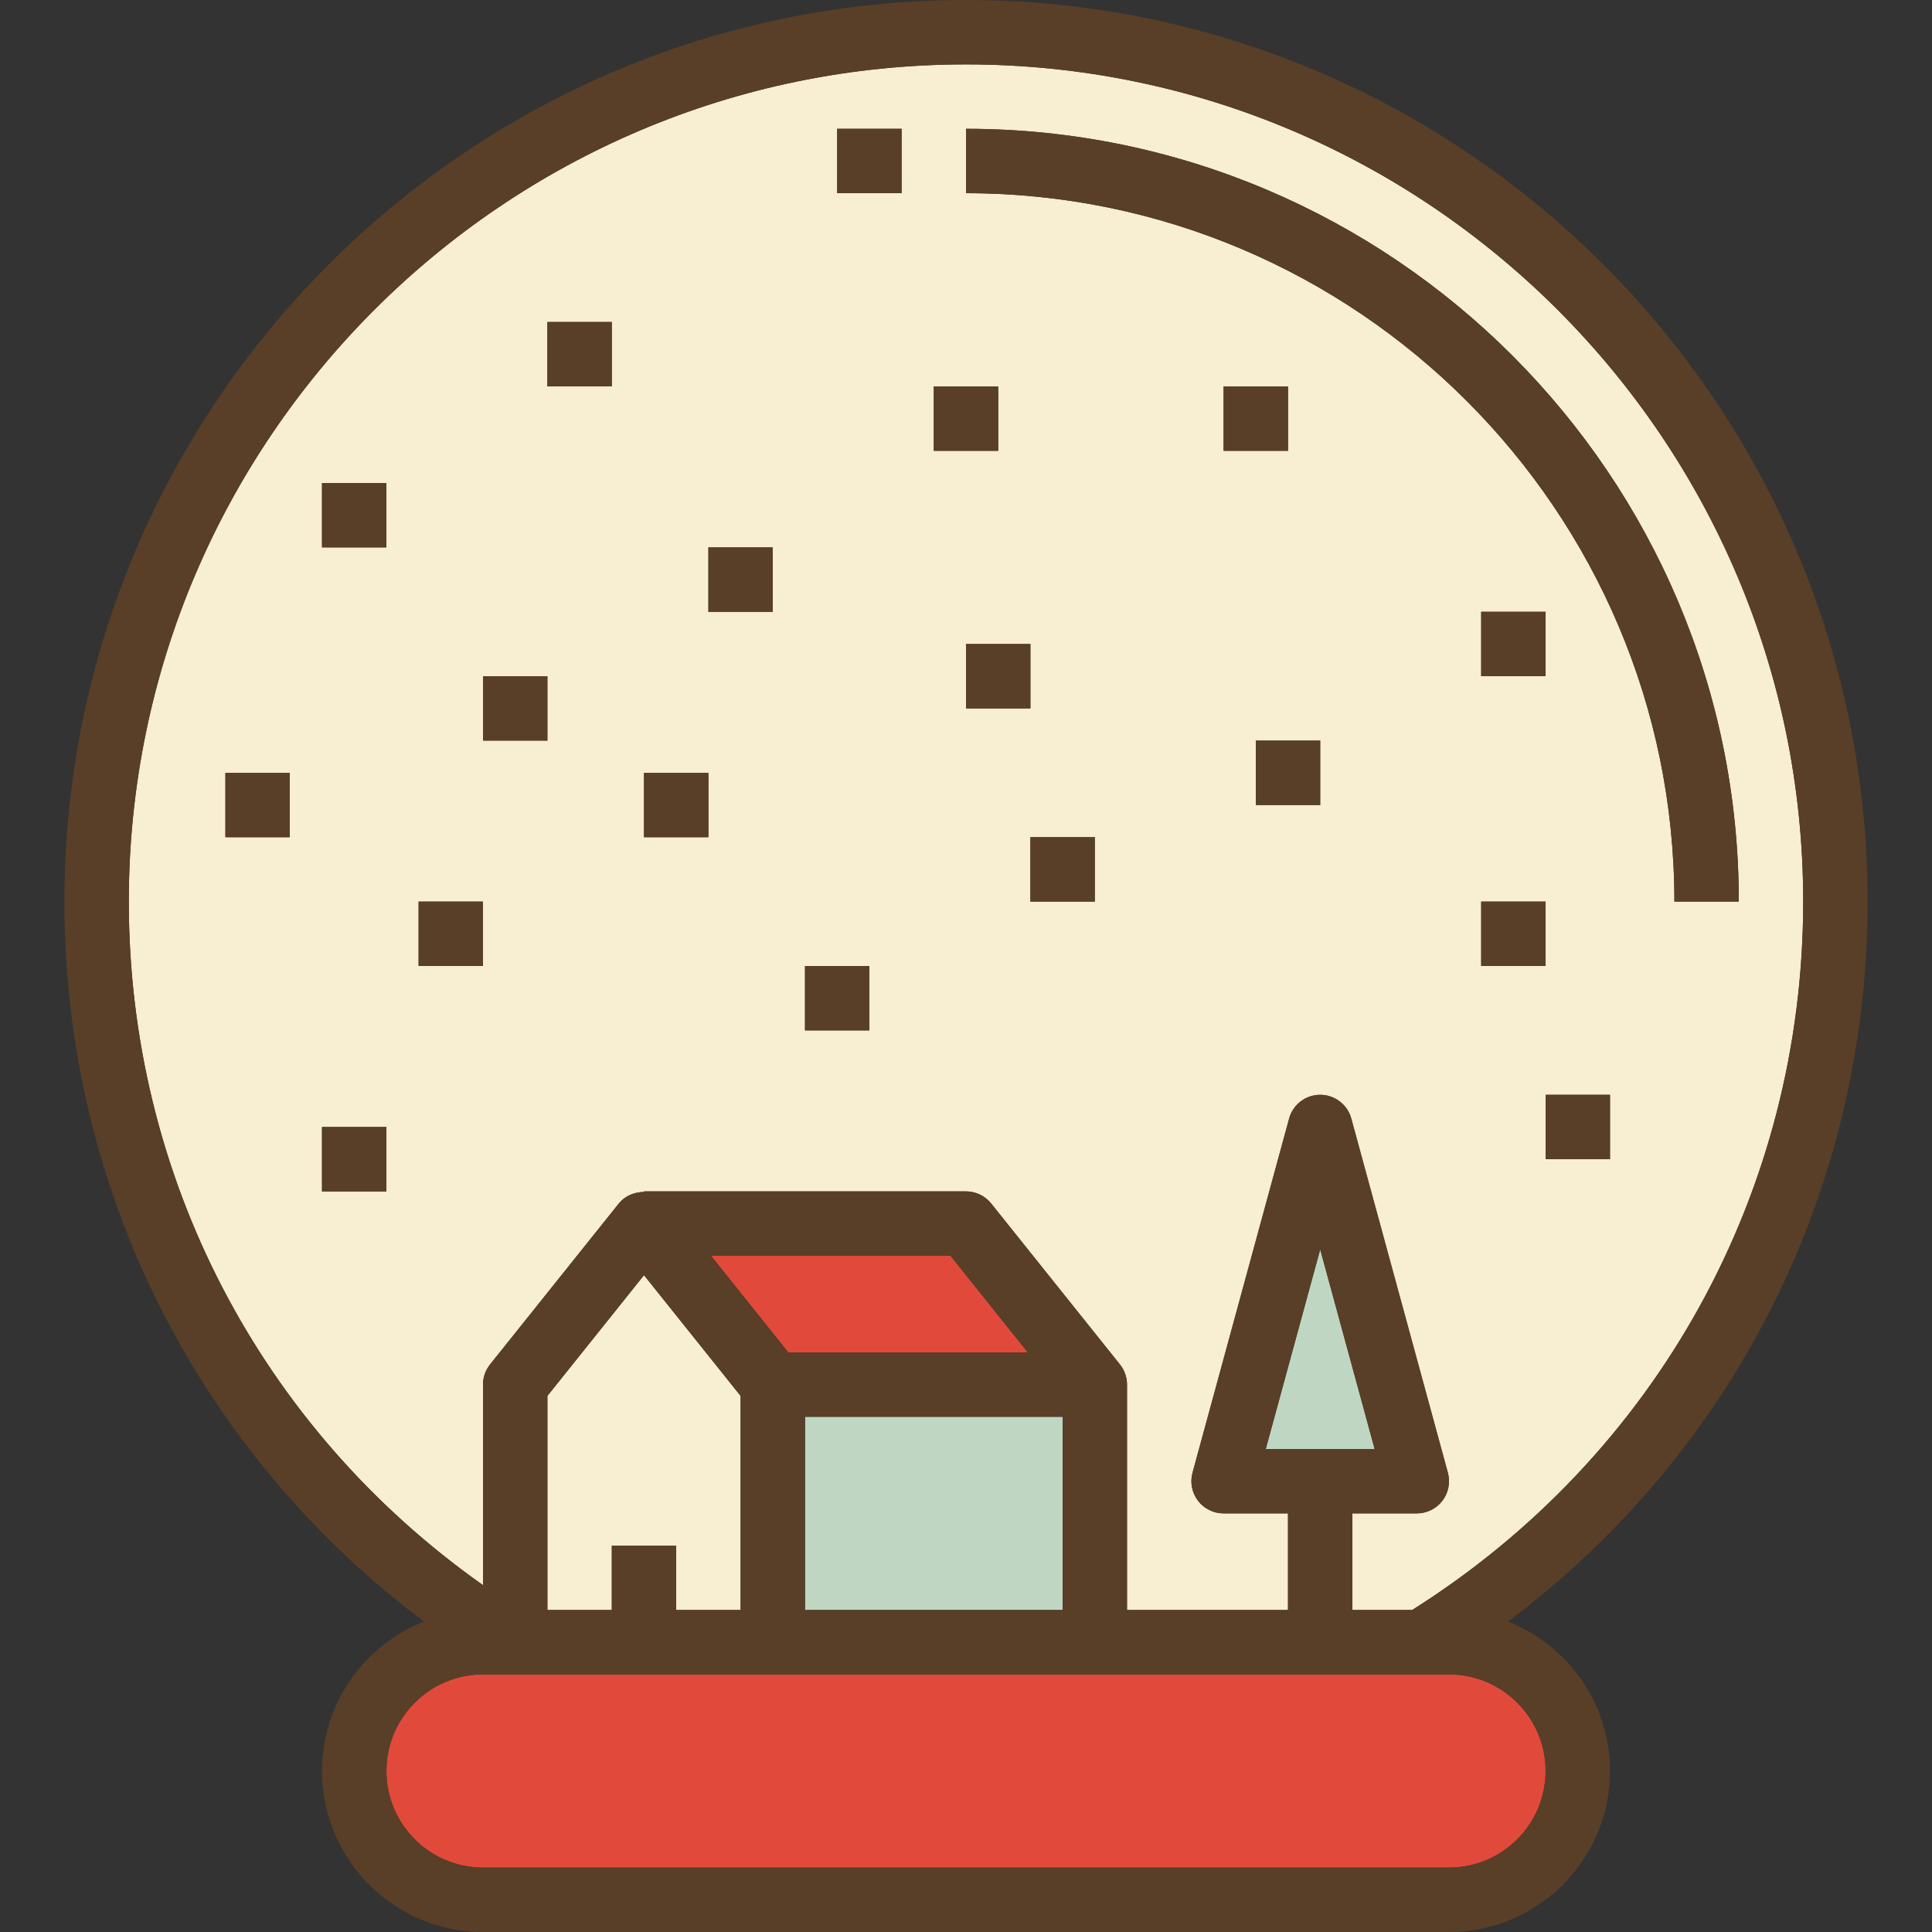 <?xml version="1.0" encoding="iso-8859-1"?>
<!-- Generator: Adobe Illustrator 19.0.0, SVG Export Plug-In . SVG Version: 6.00 Build 0)  -->
<svg version="1.1" id="Capa_1" xmlns="http://www.w3.org/2000/svg" xmlns:xlink="http://www.w3.org/1999/xlink" x="0px" y="0px"
	 viewBox="0 0 480 480" style="enable-background:new 0 0 480 480;" xml:space="preserve">
<rect x="0" y="0" width="480" height="480" fill="#333333" stroke="none"/>
<polygon style="fill:#BFD7C2;" points="328,310.408 314.472,360 341.528,360 "/>
<g>
	<path style="fill:#F8EED1;" d="M240,16C125.304,16,32,109.304,32,224c0,68.28,32.68,130.792,88,169.824V344
		c0-1.824,0.616-3.576,1.752-5l32-40c1.512-1.896,3.88-2.848,6.248-2.848V296h80c2.432,0,4.728,1.104,6.248,3l32,40
		c1.136,1.424,1.752,3.176,1.752,5v56h40v-24h-16c-2.496,0-4.848-1.168-6.36-3.144c-1.512-1.984-2.016-4.56-1.36-6.96l24-88
		c0.952-3.48,4.112-5.896,7.72-5.896s6.768,2.416,7.72,5.896l24,88c0.656,2.4,0.152,4.976-1.36,6.96
		c-1.52,1.976-3.872,3.144-6.36,3.144h-16v24h14.848C411.728,361.6,448,295.976,448,224C448,109.304,354.688,16,240,16z M72,208H56
		v-16h16V208z M96,296H80v-16h16V296z M96,136H80v-16h16V136z M120,240h-16v-16h16V240z M136,184h-16v-16h16V184z M152,96h-16V80h16
		V96z M176,208h-16v-16h16V208z M192,152h-16v-16h16V152z M216,256h-16v-16h16V256z M224,48h-16V32h16V48z M232,112V96h16v16H232z
		 M240,176v-16h16v16H240z M272,224h-16v-16h16V224z M328,200h-16v-16h16V200z M304,112V96h16v16H304z M384,224v16h-16v-16H384z
		 M368,168v-16h16v16H368z M400,288h-16v-16h16V288z M416,224c0-97.048-78.952-176-176-176V32c105.864,0,192,86.136,192,192H416z"/>
	<polygon style="fill:#F8EED1;" points="136,346.808 136,400 152,400 152,384 168,384 168,400 184,400 184,346.808 160,316.808 	"/>
</g>
<g>
	<path style="fill:#E14A3B;" d="M353.136,416H272h-80h-64h-1.144H120c-13.232,0-24,10.768-24,24s10.768,24,24,24h240
		c13.232,0,24-10.768,24-24s-10.768-24-24-24H353.136z"/>
	<polygon style="fill:#E14A3B;" points="176.648,312 195.848,336 255.352,336 236.152,312 	"/>
</g>
<rect x="200" y="352" style="fill:#BFD7C2;" width="64" height="48"/>
<g>
	<path style="fill:#593F27;" d="M464,224C464,100.488,363.512,0,240,0S16,100.488,16,224c0,71.264,33.088,136.648,89.336,178.872
		C90.528,408.744,80,423.128,80,440c0,22.056,17.944,40,40,40h240c22.056,0,40-17.944,40-40c0-16.872-10.528-31.256-25.336-37.128
		C430.912,360.648,464,295.264,464,224z M200,352h64v48h-64V352z M195.848,336l-19.2-24h59.512l19.2,24H195.848z M184,346.808V400
		h-16v-16h-16v16h-16v-53.192l24-30L184,346.808z M384,440c0,13.232-10.768,24-24,24H120c-13.232,0-24-10.768-24-24s10.768-24,24-24
		h6.856H128h64h80h81.144H360C373.232,416,384,426.768,384,440z M350.848,400H336v-24h16c2.488,0,4.84-1.168,6.36-3.144
		c1.512-1.984,2.016-4.56,1.36-6.96l-24-88c-0.952-3.48-4.112-5.896-7.72-5.896s-6.768,2.416-7.72,5.896l-24,88
		c-0.656,2.4-0.152,4.976,1.36,6.96c1.512,1.976,3.864,3.144,6.36,3.144h16v24h-40v-56c0-1.824-0.616-3.576-1.752-5l-32-40
		c-1.52-1.896-3.816-3-6.248-3h-80v0.152c-2.368,0-4.728,0.952-6.248,2.848l-32,40c-1.136,1.424-1.752,3.176-1.752,5v49.824
		C64.68,354.792,32,292.28,32,224c0-114.696,93.304-208,208-208s208,93.304,208,208C448,295.976,411.728,361.6,350.848,400z
		 M314.472,360L328,310.408L341.528,360H314.472z"/>
	<rect x="104" y="224" style="fill:#593F27;" width="16" height="16"/>
	<rect x="80" y="280" style="fill:#593F27;" width="16" height="16"/>
	<rect x="56" y="192" style="fill:#593F27;" width="16" height="16"/>
	<rect x="160" y="192" style="fill:#593F27;" width="16" height="16"/>
	<rect x="200" y="240" style="fill:#593F27;" width="16" height="16"/>
	<rect x="256" y="208" style="fill:#593F27;" width="16" height="16"/>
	<rect x="312" y="184" style="fill:#593F27;" width="16" height="16"/>
	<rect x="304" y="96" style="fill:#593F27;" width="16" height="16"/>
	<rect x="368" y="152" style="fill:#593F27;" width="16" height="16"/>
	<rect x="80" y="120" style="fill:#593F27;" width="16" height="16"/>
	<rect x="120" y="168" style="fill:#593F27;" width="16" height="16"/>
	<rect x="240" y="160" style="fill:#593F27;" width="16" height="16"/>
	<rect x="384" y="272" style="fill:#593F27;" width="16" height="16"/>
	<rect x="368" y="224" style="fill:#593F27;" width="16" height="16"/>
	<rect x="232" y="96" style="fill:#593F27;" width="16" height="16"/>
	<rect x="176" y="136" style="fill:#593F27;" width="16" height="16"/>
	<rect x="136" y="80" style="fill:#593F27;" width="16" height="16"/>
	<rect x="208" y="32" style="fill:#593F27;" width="16" height="16"/>
	<path style="fill:#593F27;" d="M240,32v16c97.048,0,176,78.952,176,176h16C432,118.136,345.864,32,240,32z"/>
</g>
<g>
</g>
<g>
</g>
<g>
</g>
<g>
</g>
<g>
</g>
<g>
</g>
<g>
</g>
<g>
</g>
<g>
</g>
<g>
</g>
<g>
</g>
<g>
</g>
<g>
</g>
<g>
</g>
<g>
</g>
</svg>
